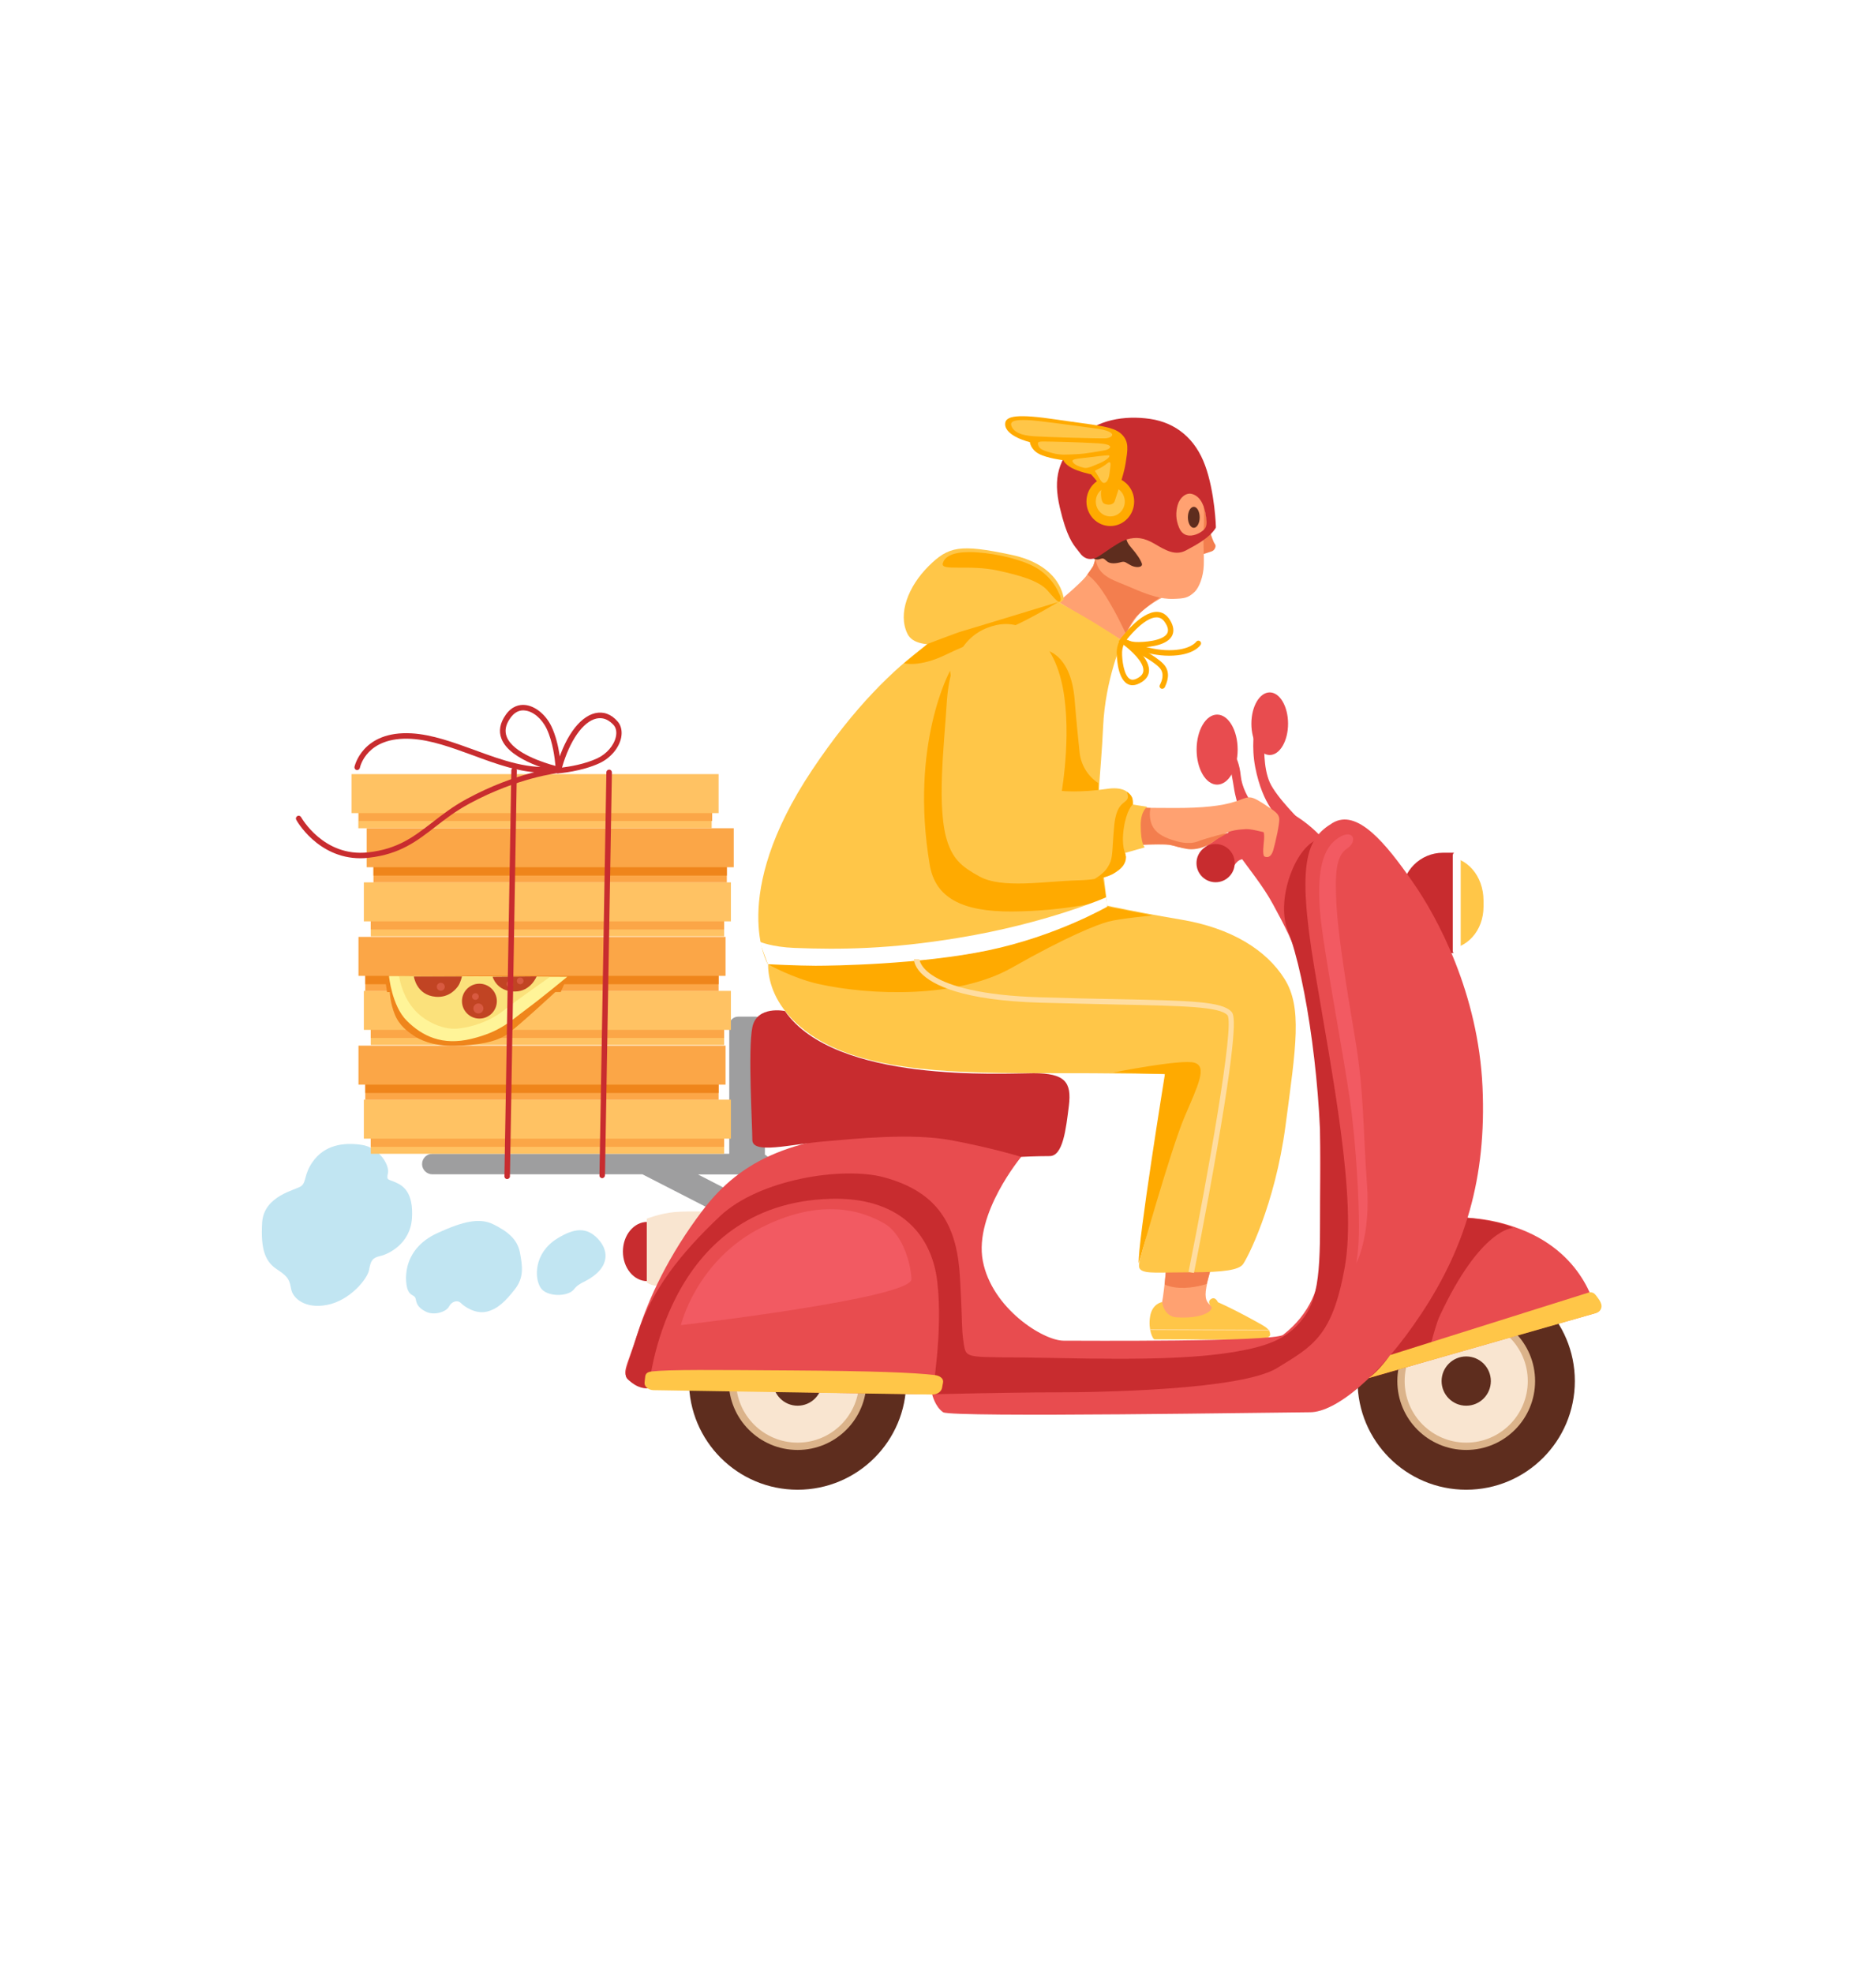 <svg width="348" height="366" viewBox="0 0 348 366" fill="none" xmlns="http://www.w3.org/2000/svg">
<path d="M25.276 321.46C24.796 321.4 24.346 321.37 23.926 321.37C23.536 321.34 23.266 321.325 23.116 321.325C22.996 321.295 22.936 321.235 22.936 321.145C22.726 320.185 22.576 319.345 22.486 318.625C22.396 317.875 22.336 317.185 22.306 316.555C22.276 315.655 22.201 314.77 22.081 313.9C21.991 313 21.781 311.815 21.451 310.345C19.771 310.615 18.646 310.75 18.076 310.75C17.476 310.75 17.026 310.645 16.726 310.435C16.426 310.195 16.276 309.82 16.276 309.31C16.276 309.01 16.441 308.86 16.771 308.86L18.121 308.725C18.331 308.695 19.291 308.575 21.001 308.365C20.941 307.495 20.821 305.71 20.641 303.01C20.551 300.85 20.416 299.125 20.236 297.835L14.611 298.33C14.191 298.6 13.861 298.735 13.621 298.735C13.261 298.465 13.036 298.12 12.946 297.7C13.666 296.92 15.391 296.275 18.121 295.765C20.881 295.255 23.866 295 27.076 295C31.096 295 34.546 295.435 37.426 296.305C40.306 297.145 41.866 298.45 42.106 300.22C41.176 300.22 40.276 300.115 39.406 299.905C38.536 299.695 37.441 299.38 36.121 298.96C34.441 298.39 32.896 297.955 31.486 297.655C30.106 297.355 28.546 297.205 26.806 297.205C25.696 297.205 24.481 297.295 23.161 297.475C23.161 300.265 23.236 303.79 23.386 308.05L24.961 307.915C29.761 307.525 32.566 307.33 33.376 307.33C33.766 307.33 34.036 307.36 34.186 307.42C34.336 307.45 34.456 307.51 34.546 307.6C34.576 308.5 33.721 309.145 31.981 309.535C30.241 309.895 27.481 310.15 23.701 310.3C23.851 311.77 24.136 313.69 24.556 316.06C24.946 318.28 25.186 320.08 25.276 321.46ZM57.74 322C54.62 322 51.905 321.46 49.595 320.38C47.315 319.27 46.175 317.335 46.175 314.575C46.175 313.585 46.475 312.625 47.075 311.695C47.675 310.765 48.56 310.015 49.73 309.445C50.9 308.845 52.325 308.545 54.005 308.545C55.295 308.545 56.39 308.605 57.29 308.725C58.19 308.845 59.225 309.175 60.395 309.715C61.565 310.255 62.78 311.11 64.04 312.28C63.56 310.21 62.84 308.395 61.88 306.835C60.92 305.275 59.84 304.075 58.64 303.235C57.47 302.365 56.315 301.93 55.175 301.93C54.635 301.93 54.125 302.035 53.645 302.245C53.195 302.425 52.64 302.695 51.98 303.055C51.23 303.535 50.675 303.775 50.315 303.775C50.165 303.775 50.03 303.73 49.91 303.64C49.82 303.52 49.775 303.385 49.775 303.235C49.775 302.035 50.3 301.105 51.35 300.445C52.43 299.785 53.735 299.485 55.265 299.545C57.365 299.665 59.285 300.565 61.025 302.245C62.765 303.895 64.13 305.95 65.12 308.41C66.14 310.87 66.65 313.285 66.65 315.655C66.65 316.045 66.62 316.6 66.56 317.32L65.12 317.23C63.98 314.92 62.51 313.285 60.71 312.325C58.94 311.335 57.155 310.84 55.355 310.84C53.045 310.84 51.395 311.185 50.405 311.875C49.415 312.565 48.92 313.57 48.92 314.89C48.92 316.27 49.61 317.38 50.99 318.22C52.37 319.06 54.14 319.48 56.3 319.48C57.5 319.48 58.46 319.42 59.18 319.3C59.9 319.15 60.65 318.955 61.43 318.715C62.06 318.505 62.615 318.355 63.095 318.265C63.575 318.175 64.19 318.13 64.94 318.13C65.78 318.13 66.305 318.19 66.515 318.31C66.755 318.43 66.875 318.7 66.875 319.12C66.875 319.42 66.26 319.795 65.03 320.245C63.8 320.695 62.42 321.1 60.89 321.46C59.36 321.82 58.31 322 57.74 322ZM74.302 321.685C73.642 318.415 73.132 314.545 72.772 310.075C72.442 305.575 72.277 301.225 72.277 297.025C72.277 294.925 72.322 293.065 72.412 291.445C72.412 291.055 72.712 290.86 73.312 290.86C73.792 290.86 74.092 290.98 74.212 291.22C74.362 291.46 74.437 291.835 74.437 292.345C74.437 297.205 74.527 301.36 74.707 304.81C74.887 308.23 75.127 311.92 75.427 315.88C75.607 318.43 75.727 320.155 75.787 321.055C75.817 321.535 75.562 321.775 75.022 321.775C74.842 321.775 74.602 321.745 74.302 321.685ZM87.981 322C87.681 322.06 87.486 322.09 87.396 322.09C86.466 322.09 85.821 321.4 85.461 320.02C85.131 318.64 84.966 316.705 84.966 314.215C84.966 313.195 84.996 311.605 85.056 309.445C85.116 308.125 85.146 307.135 85.146 306.475C81.456 306.475 79.611 306.055 79.611 305.215C79.611 304.945 79.641 304.735 79.701 304.585C79.791 304.435 79.971 304.36 80.241 304.36L85.146 304.045C85.116 302.575 85.041 300.97 84.921 299.23C84.801 297.67 84.726 296.23 84.696 294.91C84.696 294.58 84.831 294.355 85.101 294.235C85.371 294.085 85.656 294.01 85.956 294.01C86.316 294.01 86.616 294.205 86.856 294.595C87.096 294.955 87.216 295.33 87.216 295.72L87.531 303.955L91.266 304.135C91.836 304.075 92.316 304.18 92.706 304.45C93.126 304.72 93.351 305.17 93.381 305.8C92.751 306.07 92.061 306.235 91.311 306.295C90.561 306.355 89.301 306.385 87.531 306.385C87.531 309.175 87.666 313.765 87.936 320.155C87.936 320.815 87.936 321.28 87.936 321.55C87.966 321.79 87.981 321.94 87.981 322ZM108.768 322C105.648 322 102.933 321.46 100.623 320.38C98.343 319.27 97.203 317.335 97.203 314.575C97.203 313.585 97.503 312.625 98.103 311.695C98.703 310.765 99.588 310.015 100.758 309.445C101.928 308.845 103.353 308.545 105.033 308.545C106.323 308.545 107.418 308.605 108.318 308.725C109.218 308.845 110.253 309.175 111.423 309.715C112.593 310.255 113.808 311.11 115.068 312.28C114.588 310.21 113.868 308.395 112.908 306.835C111.948 305.275 110.868 304.075 109.668 303.235C108.498 302.365 107.343 301.93 106.203 301.93C105.663 301.93 105.153 302.035 104.673 302.245C104.223 302.425 103.668 302.695 103.008 303.055C102.258 303.535 101.703 303.775 101.343 303.775C101.193 303.775 101.058 303.73 100.938 303.64C100.848 303.52 100.803 303.385 100.803 303.235C100.803 302.035 101.328 301.105 102.378 300.445C103.458 299.785 104.763 299.485 106.293 299.545C108.393 299.665 110.313 300.565 112.053 302.245C113.793 303.895 115.158 305.95 116.148 308.41C117.168 310.87 117.678 313.285 117.678 315.655C117.678 316.045 117.648 316.6 117.588 317.32L116.148 317.23C115.008 314.92 113.538 313.285 111.738 312.325C109.968 311.335 108.183 310.84 106.383 310.84C104.073 310.84 102.423 311.185 101.433 311.875C100.443 312.565 99.948 313.57 99.948 314.89C99.948 316.27 100.638 317.38 102.018 318.22C103.398 319.06 105.168 319.48 107.328 319.48C108.528 319.48 109.488 319.42 110.208 319.3C110.928 319.15 111.678 318.955 112.458 318.715C113.088 318.505 113.643 318.355 114.123 318.265C114.603 318.175 115.218 318.13 115.968 318.13C116.808 318.13 117.333 318.19 117.543 318.31C117.783 318.43 117.903 318.7 117.903 319.12C117.903 319.42 117.288 319.795 116.058 320.245C114.828 320.695 113.448 321.1 111.918 321.46C110.388 321.82 109.338 322 108.768 322ZM141.845 320.2C141.275 317.92 140.84 315.625 140.54 313.315C140.24 310.975 139.97 307.135 139.73 301.795C139.73 301.435 139.85 301.12 140.09 300.85C140.36 300.58 140.66 300.445 140.99 300.445H141.395C141.545 301.435 141.65 303.025 141.71 305.215C141.71 305.455 141.74 306.265 141.8 307.645C141.86 308.995 142.01 310.27 142.25 311.47C145.73 311.14 148.505 310.465 150.575 309.445C152.675 308.425 153.725 306.97 153.725 305.08C153.725 302.71 152.675 300.775 150.575 299.275C148.475 297.775 145.31 297.025 141.08 297.025C139.31 297.025 137.81 297.355 136.58 298.015C136.37 298.105 136.22 298.3 136.13 298.6C136.04 298.87 135.965 299.26 135.905 299.77C135.845 300.31 135.77 300.715 135.68 300.985C135.59 301.255 135.425 301.39 135.185 301.39C134.915 301.39 134.735 301.195 134.645 300.805C134.585 300.385 134.555 299.44 134.555 297.97C134.555 297.13 135.125 296.47 136.265 295.99C137.405 295.51 138.875 295.27 140.675 295.27C145.925 295.27 149.825 296.095 152.375 297.745C154.925 299.395 156.2 301.93 156.2 305.35C156.2 307.18 155.465 308.71 153.995 309.94C152.525 311.17 150.74 312.085 148.64 312.685C146.54 313.255 144.53 313.54 142.61 313.54C142.67 313.9 142.73 314.23 142.79 314.53C142.85 314.83 142.895 315.085 142.925 315.295C143.345 317.335 143.555 318.91 143.555 320.02C143.555 320.68 143.465 321.205 143.285 321.595C143.135 321.985 142.79 322.12 142.25 322L141.845 320.2ZM169.455 322.045C167.685 322.045 166.08 321.655 164.64 320.875C163.23 320.065 162.12 318.955 161.31 317.545C160.53 316.105 160.14 314.47 160.14 312.64C160.14 309.64 161.235 307.405 163.425 305.935C165.645 304.465 168.36 303.73 171.57 303.73C173.04 303.73 174.405 304.09 175.665 304.81C176.955 305.53 177.99 306.565 178.77 307.915C179.55 309.265 179.94 310.825 179.94 312.595C179.94 314.515 179.445 316.195 178.455 317.635C177.465 319.045 176.16 320.14 174.54 320.92C172.95 321.67 171.255 322.045 169.455 322.045ZM168.96 319.48C171.75 319.48 173.865 318.85 175.305 317.59C176.745 316.33 177.465 314.485 177.465 312.055C177.465 310.405 176.895 308.98 175.755 307.78C174.645 306.58 173.085 305.98 171.075 305.98C169.725 305.98 168.36 306.235 166.98 306.745C165.6 307.255 164.46 308.02 163.56 309.04C162.66 310.06 162.21 311.29 162.21 312.73C162.21 313.93 162.51 315.055 163.11 316.105C163.71 317.125 164.52 317.95 165.54 318.58C166.59 319.18 167.73 319.48 168.96 319.48ZM195.939 322.045C192.429 322.045 189.699 321.25 187.749 319.66C185.829 318.04 184.869 315.55 184.869 312.19C184.869 310.48 185.289 308.86 186.129 307.33C186.999 305.77 188.154 304.525 189.594 303.595C191.064 302.635 192.639 302.155 194.319 302.155C196.029 302.155 197.484 302.53 198.684 303.28C199.884 304 200.484 305.05 200.484 306.43C200.484 307.39 200.304 308.08 199.944 308.5C199.614 308.89 199.239 309.085 198.819 309.085C198.819 307.645 198.429 306.475 197.649 305.575C196.869 304.675 195.759 304.225 194.319 304.225C192.879 304.225 191.634 304.615 190.584 305.395C189.534 306.145 188.724 307.15 188.154 308.41C187.614 309.64 187.344 310.93 187.344 312.28C187.344 315.13 188.304 317.065 190.224 318.085C192.174 319.105 194.739 319.615 197.919 319.615C198.999 319.615 200.409 319.555 202.149 319.435C202.209 319.435 202.344 319.495 202.554 319.615C202.764 319.735 202.929 319.81 203.049 319.84V320.11C203.049 320.98 202.284 321.52 200.754 321.73C199.224 321.94 197.619 322.045 195.939 322.045ZM215.529 322.045C213.759 322.045 212.154 321.655 210.714 320.875C209.304 320.065 208.194 318.955 207.384 317.545C206.604 316.105 206.214 314.47 206.214 312.64C206.214 309.64 207.309 307.405 209.499 305.935C211.719 304.465 214.434 303.73 217.644 303.73C219.114 303.73 220.479 304.09 221.739 304.81C223.029 305.53 224.064 306.565 224.844 307.915C225.624 309.265 226.014 310.825 226.014 312.595C226.014 314.515 225.519 316.195 224.529 317.635C223.539 319.045 222.234 320.14 220.614 320.92C219.024 321.67 217.329 322.045 215.529 322.045ZM215.034 319.48C217.824 319.48 219.939 318.85 221.379 317.59C222.819 316.33 223.539 314.485 223.539 312.055C223.539 310.405 222.969 308.98 221.829 307.78C220.719 306.58 219.159 305.98 217.149 305.98C215.799 305.98 214.434 306.235 213.054 306.745C211.674 307.255 210.534 308.02 209.634 309.04C208.734 310.06 208.284 311.29 208.284 312.73C208.284 313.93 208.584 315.055 209.184 316.105C209.784 317.125 210.594 317.95 211.614 318.58C212.664 319.18 213.804 319.48 215.034 319.48ZM248.853 338.02C248.253 338.02 247.533 336.415 246.693 333.205C245.883 329.995 245.148 326.425 244.488 322.495C243.858 318.595 243.543 316.135 243.543 315.115C243.543 312.085 244.563 309.88 246.603 308.5C248.643 307.09 251.268 306.385 254.478 306.385C256.188 306.385 257.808 306.745 259.338 307.465C260.868 308.155 262.098 309.16 263.028 310.48C263.958 311.77 264.423 313.27 264.423 314.98C264.423 317.11 263.673 318.61 262.173 319.48C260.703 320.35 258.843 320.785 256.593 320.785C254.253 320.785 252.258 320.395 250.608 319.615C248.988 318.805 248.178 317.71 248.178 316.33L248.223 315.88C248.433 315.64 248.658 315.52 248.898 315.52C249.108 315.52 249.333 315.61 249.573 315.79C249.843 315.94 250.128 316.12 250.428 316.33C251.358 317.02 252.273 317.575 253.173 317.995C254.103 318.415 255.258 318.625 256.638 318.625C258.528 318.625 259.863 318.295 260.643 317.635C261.453 316.945 261.858 315.865 261.858 314.395C261.858 313.315 261.498 312.355 260.778 311.515C260.058 310.675 259.128 310.03 257.988 309.58C256.848 309.13 255.678 308.905 254.478 308.905C251.688 308.905 249.588 309.505 248.178 310.705C246.768 311.875 246.138 313.84 246.288 316.6C246.558 321.28 246.978 325.21 247.548 328.39C248.148 331.57 249.183 334.27 250.653 336.49L250.698 336.58C250.698 336.64 250.623 336.7 250.473 336.76C250.353 336.85 250.263 336.925 250.203 336.985C249.843 337.555 249.393 337.9 248.853 338.02ZM280.935 322C277.815 322 275.1 321.46 272.79 320.38C270.51 319.27 269.37 317.335 269.37 314.575C269.37 313.585 269.67 312.625 270.27 311.695C270.87 310.765 271.755 310.015 272.925 309.445C274.095 308.845 275.52 308.545 277.2 308.545C278.49 308.545 279.585 308.605 280.485 308.725C281.385 308.845 282.42 309.175 283.59 309.715C284.76 310.255 285.975 311.11 287.235 312.28C286.755 310.21 286.035 308.395 285.075 306.835C284.115 305.275 283.035 304.075 281.835 303.235C280.665 302.365 279.51 301.93 278.37 301.93C277.83 301.93 277.32 302.035 276.84 302.245C276.39 302.425 275.835 302.695 275.175 303.055C274.425 303.535 273.87 303.775 273.51 303.775C273.36 303.775 273.225 303.73 273.105 303.64C273.015 303.52 272.97 303.385 272.97 303.235C272.97 302.035 273.495 301.105 274.545 300.445C275.625 299.785 276.93 299.485 278.46 299.545C280.56 299.665 282.48 300.565 284.22 302.245C285.96 303.895 287.325 305.95 288.315 308.41C289.335 310.87 289.845 313.285 289.845 315.655C289.845 316.045 289.815 316.6 289.755 317.32L288.315 317.23C287.175 314.92 285.705 313.285 283.905 312.325C282.135 311.335 280.35 310.84 278.55 310.84C276.24 310.84 274.59 311.185 273.6 311.875C272.61 312.565 272.115 313.57 272.115 314.89C272.115 316.27 272.805 317.38 274.185 318.22C275.565 319.06 277.335 319.48 279.495 319.48C280.695 319.48 281.655 319.42 282.375 319.3C283.095 319.15 283.845 318.955 284.625 318.715C285.255 318.505 285.81 318.355 286.29 318.265C286.77 318.175 287.385 318.13 288.135 318.13C288.975 318.13 289.5 318.19 289.71 318.31C289.95 318.43 290.07 318.7 290.07 319.12C290.07 319.42 289.455 319.795 288.225 320.245C286.995 320.695 285.615 321.1 284.085 321.46C282.555 321.82 281.505 322 280.935 322ZM298.982 322C297.752 319.6 296.777 316.78 296.057 313.54C295.367 310.3 295.022 307.495 295.022 305.125C295.022 304.195 295.232 303.595 295.652 303.325C295.892 303.175 296.072 303.1 296.192 303.1C296.402 303.1 296.552 303.265 296.642 303.595C296.762 303.925 296.882 304.525 297.002 305.395L297.227 307.015C297.557 305.395 298.187 304.12 299.117 303.19C300.077 302.23 301.247 301.75 302.627 301.75C304.157 301.75 305.297 302.05 306.047 302.65C306.797 303.22 307.172 304.18 307.172 305.53C305.672 304.81 304.307 304.45 303.077 304.45C301.907 304.45 300.902 304.765 300.062 305.395C299.222 306.025 298.637 306.955 298.307 308.185C298.037 309.025 297.902 309.82 297.902 310.57C297.902 311.38 298.007 312.145 298.217 312.865C298.457 313.555 298.817 314.41 299.297 315.43C299.747 316.48 300.092 317.38 300.332 318.13C300.602 318.88 300.752 319.69 300.782 320.56C300.782 321.07 300.602 321.445 300.242 321.685C299.882 321.895 299.462 322 298.982 322ZM321.868 322C318.748 322 316.033 321.46 313.723 320.38C311.443 319.27 310.303 317.335 310.303 314.575C310.303 313.585 310.603 312.625 311.203 311.695C311.803 310.765 312.688 310.015 313.858 309.445C315.028 308.845 316.453 308.545 318.133 308.545C319.423 308.545 320.518 308.605 321.418 308.725C322.318 308.845 323.353 309.175 324.523 309.715C325.693 310.255 326.908 311.11 328.168 312.28C327.688 310.21 326.968 308.395 326.008 306.835C325.048 305.275 323.968 304.075 322.768 303.235C321.598 302.365 320.443 301.93 319.303 301.93C318.763 301.93 318.253 302.035 317.773 302.245C317.323 302.425 316.768 302.695 316.108 303.055C315.358 303.535 314.803 303.775 314.443 303.775C314.293 303.775 314.158 303.73 314.038 303.64C313.948 303.52 313.903 303.385 313.903 303.235C313.903 302.035 314.428 301.105 315.478 300.445C316.558 299.785 317.863 299.485 319.393 299.545C321.493 299.665 323.413 300.565 325.153 302.245C326.893 303.895 328.258 305.95 329.248 308.41C330.268 310.87 330.778 313.285 330.778 315.655C330.778 316.045 330.748 316.6 330.688 317.32L329.248 317.23C328.108 314.92 326.638 313.285 324.838 312.325C323.068 311.335 321.283 310.84 319.483 310.84C317.173 310.84 315.523 311.185 314.533 311.875C313.543 312.565 313.048 313.57 313.048 314.89C313.048 316.27 313.738 317.38 315.118 318.22C316.498 319.06 318.268 319.48 320.428 319.48C321.628 319.48 322.588 319.42 323.308 319.3C324.028 319.15 324.778 318.955 325.558 318.715C326.188 318.505 326.743 318.355 327.223 318.265C327.703 318.175 328.318 318.13 329.068 318.13C329.908 318.13 330.433 318.19 330.643 318.31C330.883 318.43 331.003 318.7 331.003 319.12C331.003 319.42 330.388 319.795 329.158 320.245C327.928 320.695 326.548 321.1 325.018 321.46C323.488 321.82 322.438 322 321.868 322ZM24.402 339.46C24.402 340.75 24.462 342.01 24.582 343.24C24.732 344.44 24.957 346.135 25.257 348.325C25.827 352.015 26.112 354.955 26.112 357.145C26.112 357.595 26.022 357.865 25.842 357.955C25.662 358.045 25.452 358.09 25.212 358.09C24.972 358.09 24.807 358.09 24.717 358.09C24.297 358.09 23.967 358.045 23.727 357.955C23.487 357.835 23.292 357.565 23.142 357.145L22.197 344.905C22.107 343.675 21.987 341.2 21.837 337.48C20.547 338.98 19.272 340.12 18.012 340.9C16.752 341.65 15.462 342.025 14.142 342.025C12.252 342.025 10.362 340.69 8.472 338.02C8.562 338.47 8.607 339.07 8.607 339.82C8.607 340.57 8.607 341.005 8.607 341.125L8.562 355.84C8.562 356.14 8.397 356.38 8.067 356.56C7.767 356.71 7.452 356.785 7.122 356.785C6.702 356.785 6.402 356.635 6.222 356.335C6.072 356.005 5.952 355.57 5.862 355.03V348.73C5.862 347.77 5.892 346.69 5.952 345.49C6.012 344.29 6.057 343.45 6.087 342.97C6.237 340.87 6.312 338.965 6.312 337.255C6.312 336.745 6.222 336.265 6.042 335.815C5.862 335.335 5.592 334.81 5.232 334.24C4.872 333.67 4.602 333.175 4.422 332.755C4.272 332.335 4.197 331.885 4.197 331.405C4.197 330.835 4.482 330.55 5.052 330.55C5.952 330.55 6.687 330.88 7.257 331.54C7.827 332.17 8.442 333.13 9.102 334.42C9.672 335.47 10.167 336.295 10.587 336.895C11.007 337.495 11.547 338.02 12.207 338.47C12.867 338.89 13.662 339.1 14.592 339.1C15.942 339.16 17.052 338.905 17.922 338.335C18.792 337.735 19.452 337.015 19.902 336.175C20.352 335.335 20.787 334.315 21.207 333.115C21.567 332.125 21.882 331.435 22.152 331.045C22.422 330.625 22.752 330.46 23.142 330.55C24.042 330.49 24.492 331.315 24.492 333.025C24.492 334.465 24.477 335.53 24.447 336.22L24.402 339.46ZM43.546 358C40.426 358 37.711 357.46 35.401 356.38C33.121 355.27 31.981 353.335 31.981 350.575C31.981 349.585 32.281 348.625 32.881 347.695C33.481 346.765 34.366 346.015 35.536 345.445C36.706 344.845 38.131 344.545 39.811 344.545C41.101 344.545 42.196 344.605 43.096 344.725C43.996 344.845 45.031 345.175 46.201 345.715C47.371 346.255 48.586 347.11 49.846 348.28C49.366 346.21 48.646 344.395 47.686 342.835C46.726 341.275 45.646 340.075 44.446 339.235C43.276 338.365 42.121 337.93 40.981 337.93C40.441 337.93 39.931 338.035 39.451 338.245C39.001 338.425 38.446 338.695 37.786 339.055C37.036 339.535 36.481 339.775 36.121 339.775C35.971 339.775 35.836 339.73 35.716 339.64C35.626 339.52 35.581 339.385 35.581 339.235C35.581 338.035 36.106 337.105 37.156 336.445C38.236 335.785 39.541 335.485 41.071 335.545C43.171 335.665 45.091 336.565 46.831 338.245C48.571 339.895 49.936 341.95 50.926 344.41C51.946 346.87 52.456 349.285 52.456 351.655C52.456 352.045 52.426 352.6 52.366 353.32L50.926 353.23C49.786 350.92 48.316 349.285 46.516 348.325C44.746 347.335 42.961 346.84 41.161 346.84C38.851 346.84 37.201 347.185 36.211 347.875C35.221 348.565 34.726 349.57 34.726 350.89C34.726 352.27 35.416 353.38 36.796 354.22C38.176 355.06 39.946 355.48 42.106 355.48C43.306 355.48 44.266 355.42 44.986 355.3C45.706 355.15 46.456 354.955 47.236 354.715C47.866 354.505 48.421 354.355 48.901 354.265C49.381 354.175 49.996 354.13 50.746 354.13C51.586 354.13 52.111 354.19 52.321 354.31C52.561 354.43 52.681 354.7 52.681 355.12C52.681 355.42 52.066 355.795 50.836 356.245C49.606 356.695 48.226 357.1 46.696 357.46C45.166 357.82 44.116 358 43.546 358ZM64.878 358C64.578 358.06 64.383 358.09 64.293 358.09C63.363 358.09 62.718 357.4 62.358 356.02C62.028 354.64 61.863 352.705 61.863 350.215C61.863 349.195 61.893 347.605 61.953 345.445C62.013 344.125 62.043 343.135 62.043 342.475C58.353 342.475 56.508 342.055 56.508 341.215C56.508 340.945 56.538 340.735 56.598 340.585C56.688 340.435 56.868 340.36 57.138 340.36L62.043 340.045C62.013 338.575 61.938 336.97 61.818 335.23C61.698 333.67 61.623 332.23 61.593 330.91C61.593 330.58 61.728 330.355 61.998 330.235C62.268 330.085 62.553 330.01 62.853 330.01C63.213 330.01 63.513 330.205 63.753 330.595C63.993 330.955 64.113 331.33 64.113 331.72L64.428 339.955L68.163 340.135C68.733 340.075 69.213 340.18 69.603 340.45C70.023 340.72 70.248 341.17 70.278 341.8C69.648 342.07 68.958 342.235 68.208 342.295C67.458 342.355 66.198 342.385 64.428 342.385C64.428 345.175 64.563 349.765 64.833 356.155C64.833 356.815 64.833 357.28 64.833 357.55C64.863 357.79 64.878 357.94 64.878 358ZM85.665 358C82.545 358 79.83 357.46 77.52 356.38C75.24 355.27 74.1 353.335 74.1 350.575C74.1 349.585 74.4 348.625 75 347.695C75.6 346.765 76.485 346.015 77.655 345.445C78.825 344.845 80.25 344.545 81.93 344.545C83.22 344.545 84.315 344.605 85.215 344.725C86.115 344.845 87.15 345.175 88.32 345.715C89.49 346.255 90.705 347.11 91.965 348.28C91.485 346.21 90.765 344.395 89.805 342.835C88.845 341.275 87.765 340.075 86.565 339.235C85.395 338.365 84.24 337.93 83.1 337.93C82.56 337.93 82.05 338.035 81.57 338.245C81.12 338.425 80.565 338.695 79.905 339.055C79.155 339.535 78.6 339.775 78.24 339.775C78.09 339.775 77.955 339.73 77.835 339.64C77.745 339.52 77.7 339.385 77.7 339.235C77.7 338.035 78.225 337.105 79.275 336.445C80.355 335.785 81.66 335.485 83.19 335.545C85.29 335.665 87.21 336.565 88.95 338.245C90.69 339.895 92.055 341.95 93.045 344.41C94.065 346.87 94.575 349.285 94.575 351.655C94.575 352.045 94.545 352.6 94.485 353.32L93.045 353.23C91.905 350.92 90.435 349.285 88.635 348.325C86.865 347.335 85.08 346.84 83.28 346.84C80.97 346.84 79.32 347.185 78.33 347.875C77.34 348.565 76.845 349.57 76.845 350.89C76.845 352.27 77.535 353.38 78.915 354.22C80.295 355.06 82.065 355.48 84.225 355.48C85.425 355.48 86.385 355.42 87.105 355.3C87.825 355.15 88.575 354.955 89.355 354.715C89.985 354.505 90.54 354.355 91.02 354.265C91.5 354.175 92.115 354.13 92.865 354.13C93.705 354.13 94.23 354.19 94.44 354.31C94.68 354.43 94.8 354.7 94.8 355.12C94.8 355.42 94.185 355.795 92.955 356.245C91.725 356.695 90.345 357.1 88.815 357.46C87.285 357.82 86.235 358 85.665 358ZM103.712 358C102.482 355.6 101.507 352.78 100.787 349.54C100.097 346.3 99.752 343.495 99.752 341.125C99.752 340.195 99.962 339.595 100.382 339.325C100.622 339.175 100.802 339.1 100.922 339.1C101.132 339.1 101.282 339.265 101.372 339.595C101.492 339.925 101.612 340.525 101.732 341.395L101.957 343.015C102.287 341.395 102.917 340.12 103.847 339.19C104.807 338.23 105.977 337.75 107.357 337.75C108.887 337.75 110.027 338.05 110.777 338.65C111.527 339.22 111.902 340.18 111.902 341.53C110.402 340.81 109.037 340.45 107.807 340.45C106.637 340.45 105.632 340.765 104.792 341.395C103.952 342.025 103.367 342.955 103.037 344.185C102.767 345.025 102.632 345.82 102.632 346.57C102.632 347.38 102.737 348.145 102.947 348.865C103.187 349.555 103.547 350.41 104.027 351.43C104.477 352.48 104.822 353.38 105.062 354.13C105.332 354.88 105.482 355.69 105.512 356.56C105.512 357.07 105.332 357.445 104.972 357.685C104.612 357.895 104.192 358 103.712 358ZM139.197 358C136.077 358 133.362 357.46 131.052 356.38C128.772 355.27 127.632 353.335 127.632 350.575C127.632 349.585 127.932 348.625 128.532 347.695C129.132 346.765 130.017 346.015 131.187 345.445C132.357 344.845 133.782 344.545 135.462 344.545C136.752 344.545 137.847 344.605 138.747 344.725C139.647 344.845 140.682 345.175 141.852 345.715C143.022 346.255 144.237 347.11 145.497 348.28C145.017 346.21 144.297 344.395 143.337 342.835C142.377 341.275 141.297 340.075 140.097 339.235C138.927 338.365 137.772 337.93 136.632 337.93C136.092 337.93 135.582 338.035 135.102 338.245C134.652 338.425 134.097 338.695 133.437 339.055C132.687 339.535 132.132 339.775 131.772 339.775C131.622 339.775 131.487 339.73 131.367 339.64C131.277 339.52 131.232 339.385 131.232 339.235C131.232 338.035 131.757 337.105 132.807 336.445C133.887 335.785 135.192 335.485 136.722 335.545C138.822 335.665 140.742 336.565 142.482 338.245C144.222 339.895 145.587 341.95 146.577 344.41C147.597 346.87 148.107 349.285 148.107 351.655C148.107 352.045 148.077 352.6 148.017 353.32L146.577 353.23C145.437 350.92 143.967 349.285 142.167 348.325C140.397 347.335 138.612 346.84 136.812 346.84C134.502 346.84 132.852 347.185 131.862 347.875C130.872 348.565 130.377 349.57 130.377 350.89C130.377 352.27 131.067 353.38 132.447 354.22C133.827 355.06 135.597 355.48 137.757 355.48C138.957 355.48 139.917 355.42 140.637 355.3C141.357 355.15 142.107 354.955 142.887 354.715C143.517 354.505 144.072 354.355 144.552 354.265C145.032 354.175 145.647 354.13 146.397 354.13C147.237 354.13 147.762 354.19 147.972 354.31C148.212 354.43 148.332 354.7 148.332 355.12C148.332 355.42 147.717 355.795 146.487 356.245C145.257 356.695 143.877 357.1 142.347 357.46C140.817 357.82 139.767 358 139.197 358ZM173.129 358C172.829 358.06 172.634 358.09 172.544 358.09C171.614 358.09 170.969 357.4 170.609 356.02C170.279 354.64 170.114 352.705 170.114 350.215C170.114 349.195 170.144 347.605 170.204 345.445C170.264 344.125 170.294 343.135 170.294 342.475C166.604 342.475 164.759 342.055 164.759 341.215C164.759 340.945 164.789 340.735 164.849 340.585C164.939 340.435 165.119 340.36 165.389 340.36L170.294 340.045C170.264 338.575 170.189 336.97 170.069 335.23C169.949 333.67 169.874 332.23 169.844 330.91C169.844 330.58 169.979 330.355 170.249 330.235C170.519 330.085 170.804 330.01 171.104 330.01C171.464 330.01 171.764 330.205 172.004 330.595C172.244 330.955 172.364 331.33 172.364 331.72L172.679 339.955L176.414 340.135C176.984 340.075 177.464 340.18 177.854 340.45C178.274 340.72 178.499 341.17 178.529 341.8C177.899 342.07 177.209 342.235 176.459 342.295C175.709 342.355 174.449 342.385 172.679 342.385C172.679 345.175 172.814 349.765 173.084 356.155C173.084 356.815 173.084 357.28 173.084 357.55C173.114 357.79 173.129 357.94 173.129 358ZM203.051 357.775C202.511 357.775 202.076 357.55 201.746 357.1C201.446 356.62 201.176 355.9 200.936 354.94C200.696 353.95 200.321 352.24 199.811 349.81C199.301 351.82 198.341 353.425 196.931 354.625C195.521 355.795 193.796 356.38 191.756 356.38C189.896 356.38 188.321 355.735 187.031 354.445C185.771 353.125 184.826 351.4 184.196 349.27C183.566 347.11 183.251 344.785 183.251 342.295C183.251 341.155 183.356 340.18 183.566 339.37C183.806 338.53 184.091 337.9 184.421 337.48C184.781 337.06 185.126 336.865 185.456 336.895C185.816 336.895 185.996 337.135 185.996 337.615C185.996 338.005 185.891 338.62 185.681 339.46C185.471 340.39 185.366 341.455 185.366 342.655C185.366 344.455 185.621 346.21 186.131 347.92C186.671 349.63 187.451 351.04 188.471 352.15C189.521 353.23 190.751 353.77 192.161 353.77C193.331 353.77 194.396 353.425 195.356 352.735C196.316 352.045 197.066 351.175 197.606 350.125C198.176 349.075 198.461 348.04 198.461 347.02V339.865C198.791 339.235 199.241 338.92 199.811 338.92C200.321 338.92 200.666 339.355 200.846 340.225C201.026 341.095 201.116 342.325 201.116 343.915C201.116 345.265 201.101 346.3 201.071 347.02C201.251 348.01 201.521 349.015 201.881 350.035C202.271 351.055 202.751 352.21 203.321 353.5C204.011 355.09 204.356 356.065 204.356 356.425C204.356 357.325 203.921 357.775 203.051 357.775ZM220.886 358C217.766 358 215.051 357.46 212.741 356.38C210.461 355.27 209.321 353.335 209.321 350.575C209.321 349.585 209.621 348.625 210.221 347.695C210.821 346.765 211.706 346.015 212.876 345.445C214.046 344.845 215.471 344.545 217.151 344.545C218.441 344.545 219.536 344.605 220.436 344.725C221.336 344.845 222.371 345.175 223.541 345.715C224.711 346.255 225.926 347.11 227.186 348.28C226.706 346.21 225.986 344.395 225.026 342.835C224.066 341.275 222.986 340.075 221.786 339.235C220.616 338.365 219.461 337.93 218.321 337.93C217.781 337.93 217.271 338.035 216.791 338.245C216.341 338.425 215.786 338.695 215.126 339.055C214.376 339.535 213.821 339.775 213.461 339.775C213.311 339.775 213.176 339.73 213.056 339.64C212.966 339.52 212.921 339.385 212.921 339.235C212.921 338.035 213.446 337.105 214.496 336.445C215.576 335.785 216.881 335.485 218.411 335.545C220.511 335.665 222.431 336.565 224.171 338.245C225.911 339.895 227.276 341.95 228.266 344.41C229.286 346.87 229.796 349.285 229.796 351.655C229.796 352.045 229.766 352.6 229.706 353.32L228.266 353.23C227.126 350.92 225.656 349.285 223.856 348.325C222.086 347.335 220.301 346.84 218.501 346.84C216.191 346.84 214.541 347.185 213.551 347.875C212.561 348.565 212.066 349.57 212.066 350.89C212.066 352.27 212.756 353.38 214.136 354.22C215.516 355.06 217.286 355.48 219.446 355.48C220.646 355.48 221.606 355.42 222.326 355.3C223.046 355.15 223.796 354.955 224.576 354.715C225.206 354.505 225.761 354.355 226.241 354.265C226.721 354.175 227.336 354.13 228.086 354.13C228.926 354.13 229.451 354.19 229.661 354.31C229.901 354.43 230.021 354.7 230.021 355.12C230.021 355.42 229.406 355.795 228.176 356.245C226.946 356.695 225.566 357.1 224.036 357.46C222.506 357.82 221.456 358 220.886 358ZM258.643 326.32C259.993 326.32 261.283 326.665 262.513 327.355C263.743 328.015 264.733 328.87 265.483 329.92C266.263 330.97 266.653 332.02 266.653 333.07H265.663C265.213 333.07 264.808 332.935 264.448 332.665C264.118 332.395 263.683 331.96 263.143 331.36C262.363 330.52 261.658 329.89 261.028 329.47C260.428 329.05 259.648 328.84 258.688 328.84C257.038 328.84 255.658 329.605 254.548 331.135C253.438 332.635 252.778 334.405 252.568 336.445C252.478 337.375 252.433 338.305 252.433 339.235C252.433 340.765 252.538 342.175 252.748 343.465C253.138 343.525 254.053 343.6 255.493 343.69C256.933 343.78 258.118 343.855 259.048 343.915C259.378 343.915 260.023 343.945 260.983 344.005C261.283 344.005 261.493 344.08 261.613 344.23C261.763 344.35 261.838 344.575 261.838 344.905C261.838 345.715 260.923 346.12 259.093 346.12C257.503 346.12 255.508 345.835 253.108 345.265C253.438 346.615 253.858 347.86 254.368 349C254.878 350.11 255.538 351.445 256.348 353.005C256.918 354.115 257.338 354.985 257.608 355.615C257.878 356.215 258.013 356.725 258.013 357.145C258.013 357.475 257.908 357.715 257.698 357.865C257.488 357.985 257.188 358.045 256.798 358.045C255.988 358.045 255.223 357.19 254.503 355.48C253.813 353.74 253.018 351.34 252.118 348.28L251.308 345.625C250.648 345.685 249.823 345.865 248.833 346.165C248.743 346.195 248.428 346.285 247.888 346.435C247.378 346.555 246.913 346.615 246.493 346.615C246.013 346.615 245.773 346.33 245.773 345.76C245.773 345.01 246.163 344.515 246.943 344.275C247.723 344.005 248.458 343.855 249.148 343.825C249.838 343.765 250.273 343.72 250.453 343.69C250.393 342.55 250.363 341.53 250.363 340.63C250.363 336.76 250.948 333.415 252.118 330.595C253.318 327.745 255.493 326.32 258.643 326.32ZM276.432 358.045C274.662 358.045 273.057 357.655 271.617 356.875C270.207 356.065 269.097 354.955 268.287 353.545C267.507 352.105 267.117 350.47 267.117 348.64C267.117 345.64 268.212 343.405 270.402 341.935C272.622 340.465 275.337 339.73 278.547 339.73C280.017 339.73 281.382 340.09 282.642 340.81C283.932 341.53 284.967 342.565 285.747 343.915C286.527 345.265 286.917 346.825 286.917 348.595C286.917 350.515 286.422 352.195 285.432 353.635C284.442 355.045 283.137 356.14 281.517 356.92C279.927 357.67 278.232 358.045 276.432 358.045ZM275.937 355.48C278.727 355.48 280.842 354.85 282.282 353.59C283.722 352.33 284.442 350.485 284.442 348.055C284.442 346.405 283.872 344.98 282.732 343.78C281.622 342.58 280.062 341.98 278.052 341.98C276.702 341.98 275.337 342.235 273.957 342.745C272.577 343.255 271.437 344.02 270.537 345.04C269.637 346.06 269.187 347.29 269.187 348.73C269.187 349.93 269.487 351.055 270.087 352.105C270.687 353.125 271.497 353.95 272.517 354.58C273.567 355.18 274.707 355.48 275.937 355.48ZM321.051 358.045C320.601 358.045 320.331 357.925 320.241 357.685C320.151 357.415 320.106 357.01 320.106 356.47C320.136 356.26 320.151 356.02 320.151 355.75C320.151 355.45 320.166 355.225 320.196 355.075C320.376 353.635 320.466 352.27 320.466 350.98C320.466 348.13 319.986 345.91 319.026 344.32C318.066 342.7 316.551 341.89 314.481 341.89C313.341 341.89 312.201 342.175 311.061 342.745C309.951 343.315 309.036 344.02 308.316 344.86C307.626 345.7 307.281 346.465 307.281 347.155C307.431 348.025 307.701 349.09 308.091 350.35C308.121 350.5 308.241 350.965 308.451 351.745C308.691 352.525 308.811 353.23 308.811 353.86L308.856 354.715C308.856 355.195 308.616 355.435 308.136 355.435C307.536 355.435 307.041 355.045 306.651 354.265C306.291 353.485 305.886 352.27 305.436 350.62C304.986 349 304.551 347.665 304.131 346.615C303.711 345.565 303.141 344.665 302.421 343.915C301.701 343.165 300.786 342.79 299.676 342.79C298.146 342.79 296.946 343.315 296.076 344.365C295.236 345.415 294.816 346.705 294.816 348.235C294.816 349.255 294.906 350.605 295.086 352.285C295.236 353.545 295.311 354.625 295.311 355.525C295.311 356.065 295.251 356.47 295.131 356.74C295.011 357.01 294.726 357.145 294.276 357.145C293.676 357.145 293.256 356.95 293.016 356.56C292.776 356.14 292.656 355.51 292.656 354.67C292.656 353.02 292.566 351.025 292.386 348.685C292.356 348.385 292.296 347.62 292.206 346.39C292.116 345.13 292.101 343.87 292.161 342.61L292.206 341.125C292.386 340.945 292.596 340.855 292.836 340.855C293.166 340.855 293.436 341.065 293.646 341.485C293.886 341.875 294.006 342.475 294.006 343.285C294.456 342.505 295.116 341.8 295.986 341.17C296.856 340.54 297.771 340.225 298.731 340.225C300.381 340.225 301.746 340.57 302.826 341.26C303.936 341.92 304.941 343 305.841 344.5C306.681 342.97 307.941 341.665 309.621 340.585C311.331 339.505 313.086 338.965 314.886 338.965C316.746 338.965 318.291 339.67 319.521 341.08C320.781 342.49 321.696 344.185 322.266 346.165C322.866 348.145 323.166 349.975 323.166 351.655C323.166 353.155 323.031 354.595 322.761 355.975C322.521 357.355 321.951 358.045 321.051 358.045ZM338.752 358C336.832 358 335.062 357.625 333.442 356.875C331.822 356.125 330.532 355.06 329.572 353.68C328.612 352.3 328.132 350.71 328.132 348.91C328.132 346.9 328.507 345.025 329.257 343.285C330.007 341.515 331.102 340.105 332.542 339.055C334.012 337.975 335.722 337.435 337.672 337.435C339.712 337.435 341.257 338.095 342.307 339.415C343.357 340.705 343.852 342.34 343.792 344.32C343.792 346.09 343.087 347.44 341.677 348.37C340.297 349.3 338.527 349.765 336.367 349.765C336.037 349.765 335.542 349.735 334.882 349.675C333.802 349.555 333.037 349.39 332.587 349.18C332.137 348.97 331.912 348.55 331.912 347.92C331.912 347.71 331.972 347.56 332.092 347.47C332.212 347.35 332.452 347.29 332.812 347.29C333.202 347.29 333.892 347.38 334.882 347.56C335.842 347.74 336.697 347.83 337.447 347.83C340.207 347.83 341.587 346.63 341.587 344.23C341.587 342.79 341.317 341.65 340.777 340.81C340.267 339.97 339.352 339.55 338.032 339.55C336.592 339.55 335.302 339.94 334.162 340.72C333.022 341.47 332.137 342.46 331.507 343.69C330.907 344.92 330.607 346.225 330.607 347.605C330.607 349.975 331.267 351.925 332.587 353.455C333.907 354.955 335.947 355.705 338.707 355.705C339.037 355.705 339.592 355.675 340.372 355.615C340.702 355.585 341.107 355.495 341.587 355.345C342.067 355.195 342.412 355.09 342.622 355.03C343.912 354.58 344.857 354.355 345.457 354.355C345.907 354.355 346.252 354.475 346.492 354.715C345.742 355.855 344.617 356.695 343.117 357.235C341.647 357.745 340.192 358 338.752 358Z" fill="white"/>
<g filter="url(#filter0_d_185_242)">
<rect x="39.238" y="142.893" width="188.629" height="188.629" rx="12.406" transform="rotate(-45 39.238 142.893)" fill="white"/>
</g>
<path d="M224.091 97.405C224.686 99.451 225.09 100.569 225.375 100.926C225.661 101.283 225.375 102.068 224.733 102.282C224.091 102.496 221.902 103.21 221.902 103.21L220.831 95.573L221.474 94.288L223.282 92.694C223.306 92.694 223.71 96.096 224.091 97.405Z" fill="#F37E4E"/>
<path d="M196.326 111.656C196.326 111.656 200.442 108.206 201.394 106.969C202.726 105.209 203.321 104.495 202.988 103.067C202.631 101.64 202.084 100.688 202.869 100.974C203.654 101.259 216.406 110.443 216.406 110.443C216.406 110.443 213.694 111.656 211.767 113.44C209.863 115.201 208.222 118.865 208.222 118.865L196.326 111.656Z" fill="#FFA171"/>
<path d="M204.367 109.443C206.723 112.846 208.84 117.533 208.84 117.533C208.84 117.533 209.958 115.153 210.791 114.321C212.671 112.441 215.597 110.538 215.597 110.538L209.316 100.664L203.582 102.568L202.797 104.994L201.703 106.588C201.703 106.588 202.916 107.326 204.367 109.443Z" fill="#F37E4E"/>
<path d="M222.306 86.722C222.306 86.722 222.996 88.412 223.187 91.719C223.353 94.693 223.401 96.334 223.282 98.19C223.139 100.617 223.377 102.544 223.306 104.804C223.234 107.064 222.378 109.063 221.593 109.8C220.379 110.918 219.761 111.014 217.619 111.085C215.502 111.156 213.075 110.419 209.887 109.015C206.723 107.611 203.939 107.088 203.297 104.043C202.655 100.997 203.011 98.095 203.011 98.095L213.979 87.841L222.306 86.722Z" fill="#FFA171"/>
<path d="M208.983 99.023C208.983 99.023 208.507 100.022 209.745 101.45C210.982 102.877 211.576 103.829 211.814 104.519C212.052 105.232 210.815 105.399 209.792 104.876C208.793 104.352 208.721 104.043 207.889 104.281C207.056 104.519 205.938 104.638 205.343 104.114C204.748 103.591 204.701 103.472 203.987 103.71C203.273 103.948 202.203 103.543 201.679 102.282C201.18 101.045 208.983 99.023 208.983 99.023Z" fill="#5E2D1E"/>
<path fill-rule="evenodd" clip-rule="evenodd" d="M213.385 77.705C218.167 78.419 221.759 81.417 223.544 86.318C225.352 91.219 225.59 97.928 225.542 97.881C224.471 99.665 222.068 100.997 220.046 102.068C218.05 103.148 216.263 102.096 214.273 100.925L214.193 100.878C212.171 99.689 210.72 99.57 209.054 100.046C207.956 100.36 206.277 101.512 204.989 102.397C204.324 102.853 203.763 103.238 203.44 103.4C202.488 103.876 201.275 103.876 200.323 102.568C200.185 102.378 200.039 102.197 199.886 102.007C198.988 100.891 197.852 99.48 196.611 94.193C195.279 88.531 196.35 85.224 200.133 81.25C203.368 77.872 208.602 76.992 213.385 77.705ZM220.998 99.332C222.14 99.213 223.068 98.547 223.424 98.142C223.972 97.548 223.853 96.644 223.662 95.478C223.496 94.312 222.901 92.099 221.117 91.624C219.998 91.314 218.833 92.313 218.452 93.693C218.095 95.002 218.071 96.358 218.737 97.904C219.094 98.737 219.761 99.451 220.998 99.332Z" fill="#C82C2F"/>
<path d="M205.962 97.571C208.406 97.571 210.387 95.537 210.387 93.027C210.387 90.517 208.406 88.483 205.962 88.483C203.518 88.483 201.536 90.517 201.536 93.027C201.536 95.537 203.518 97.571 205.962 97.571Z" fill="#FFAA00"/>
<path d="M205.962 95.787C207.447 95.787 208.65 94.551 208.65 93.027C208.65 91.503 207.447 90.267 205.962 90.267C204.477 90.267 203.273 91.503 203.273 93.027C203.273 94.551 204.477 95.787 205.962 95.787Z" fill="#FFC648"/>
<path d="M186.453 78.657C186.453 77.063 188.856 76.754 196.017 77.824C203.202 78.895 206.414 79.014 207.984 80.465C209.53 81.893 209.174 83.463 208.817 85.842C208.46 88.245 207.032 92.052 206.794 92.908C206.557 93.741 205.367 93.741 204.772 93.384C204.177 93.027 204.177 91.362 204.296 90.743C204.415 90.148 202.393 87.983 202.393 87.983C202.393 87.983 200.109 87.507 198.8 86.794C197.492 86.08 197.254 85.366 197.254 85.366C197.254 85.366 194.256 85.009 192.71 84.177C191.163 83.344 191.044 82.012 191.044 82.012C191.044 82.012 186.453 80.941 186.453 78.657Z" fill="#FFAA00"/>
<path d="M221.45 97.904C222.054 97.904 222.544 97.031 222.544 95.954C222.544 94.876 222.054 94.003 221.45 94.003C220.845 94.003 220.355 94.876 220.355 95.954C220.355 97.031 220.845 97.904 221.45 97.904Z" fill="#5E2D1E"/>
<path d="M187.642 79.062C188.094 80.132 189.331 80.751 191.758 80.917C194.161 81.084 203.606 81.346 205.01 81.298C206.437 81.25 207.698 80.037 203.035 79.442C198.372 78.847 192.519 77.967 190.544 77.92C188.57 77.848 187.19 78.015 187.642 79.062Z" fill="#FFC648"/>
<path d="M192.567 82.511C192.781 83.344 193.614 83.606 195.208 84.034C196.802 84.462 197.777 84.319 199.586 84.248C201.394 84.201 204.082 83.653 204.891 83.534C205.724 83.415 207.246 82.44 203.678 82.226C200.109 82.012 194.851 81.893 193.543 81.893C192.496 81.893 192.472 82.059 192.567 82.511Z" fill="#FFC648"/>
<path d="M198.991 85.676C199.3 86.27 200.371 86.603 201.084 86.77C201.798 86.936 202.845 86.389 204.035 85.89C205.248 85.39 206.223 84.51 205.629 84.462C205.034 84.415 202.94 84.748 201.513 84.89C200.085 85.081 198.658 85.081 198.991 85.676Z" fill="#FFC648"/>
<path d="M203.368 87.745C203.868 88.531 204.248 89.435 204.653 89.554C205.057 89.672 205.652 89.268 205.819 87.793C205.985 86.342 206.294 85.224 205.343 85.985C204.415 86.746 203.582 87.032 203.297 87.222C203.011 87.389 203.059 87.27 203.368 87.745Z" fill="#FFC648"/>
<path d="M216.81 230.543C216.81 230.543 215.93 239.988 215.573 241.487C215.192 242.986 214.336 244.104 214.455 245.722C214.574 247.34 215.835 247.839 219.546 247.839C223.282 247.839 234.226 247.72 234.226 247.72C234.226 247.72 226.018 243.128 224.899 242.367C223.781 241.63 223.401 240.868 223.781 238.751C224.162 236.633 225.28 232.779 225.28 232.779L216.81 230.543Z" fill="#FFA171"/>
<path d="M218.833 238.87C221.426 238.989 223.829 238.156 223.829 238.156L225.709 231.447L216.596 231.708L216.049 238.227C216.049 238.251 216.953 238.775 218.833 238.87Z" fill="#F37E4E"/>
<path d="M225.923 241.534C227.683 242.296 230.657 243.818 232.703 244.96C234.773 246.102 235.606 246.483 235.606 247.554C235.606 248.624 232.109 248.458 227.422 248.458C223.377 248.458 214.455 248.434 214.17 248.434C213.86 248.434 212.956 246.65 213.337 244.223C213.718 241.772 215.573 241.511 215.573 241.511C215.573 241.511 215.859 244.175 218.238 244.342C221.569 244.556 223.258 243.914 224.019 243.462C224.781 243.01 224.781 242.486 224.781 242.486C224.781 242.486 223.781 241.487 224.638 240.963C225.447 240.392 225.923 241.534 225.923 241.534Z" fill="#FFC648"/>
<path d="M142.914 175.679C142.914 175.679 139.964 183.911 149.385 191.191C158.807 198.448 174.7 199.043 191.758 199.043C208.817 199.043 216.097 199.233 216.097 199.233C216.097 199.233 214.931 217.291 213.551 224.928C212.171 232.589 210.601 234.73 211.6 235.515C212.576 236.3 214.931 235.991 220.998 235.991C227.208 235.991 229.753 235.515 230.539 234.54C231.324 233.564 236.51 223.524 238.461 208.821C240.412 194.094 241.602 186.837 238.271 181.556C234.94 176.25 228.469 172.134 219.047 170.564C209.626 168.994 200.989 167.043 200.989 167.043L142.914 175.679Z" fill="#FFC648"/>
<path d="M151.812 182.507C161.4 184.649 177.578 185.243 187.713 179.486C197.849 173.728 203.463 171.516 205.581 170.945C207.698 170.374 213.789 169.803 213.789 169.803L205.414 168.161L167.824 174.323L142.462 178.844C142.462 178.867 147.125 181.461 151.812 182.507Z" fill="#FFAA00"/>
<path d="M197.325 111.18C197.325 111.18 197.063 104.899 187.571 102.901C178.101 100.902 175.96 101.307 172.225 105.042C168.49 108.777 166.491 113.845 168.347 117.58C170.203 121.315 179.434 118.912 184.62 116.914C189.855 114.915 194.779 113.869 197.325 111.18Z" fill="#FFC648"/>
<path d="M196.373 109.919C196.373 109.919 195.112 106.588 191.258 104.804C188.332 103.448 183.431 102.401 179.791 102.401C176.769 102.401 175.246 103.21 174.89 104.495C174.461 106.017 179.719 104.637 185.215 105.851C188.974 106.684 192.638 107.659 194.28 109.491C195.255 110.562 196.207 111.823 196.564 111.585C197.016 111.347 196.659 110.395 196.373 109.919Z" fill="#FFAA00"/>
<path d="M200.442 114.011C204.439 116.295 208.198 118.841 208.198 118.841C208.198 118.841 205.01 126.026 204.629 134.805C204.249 143.584 203.107 150.056 204.058 157.122C205.01 164.188 205.391 168.185 205.391 168.185C205.391 168.185 192.043 175.441 176.769 177.345C161.519 179.248 142.438 178.867 142.438 178.867C142.438 178.867 134.991 166.282 150.646 142.823C166.301 119.364 180.029 114.773 184.406 112.679C188.784 110.585 196.302 111.656 196.302 111.656L200.442 114.011Z" fill="#FFC648"/>
<path d="M147.958 276.318C159.087 276.318 168.109 267.296 168.109 256.166C168.109 245.037 159.087 236.015 147.958 236.015C136.828 236.015 127.806 245.037 127.806 256.166C127.806 267.296 136.828 276.318 147.958 276.318Z" fill="#5E2D1E"/>
<path d="M147.958 268.942C155.014 268.942 160.734 263.222 160.734 256.166C160.734 249.11 155.014 243.39 147.958 243.39C140.902 243.39 135.182 249.11 135.182 256.166C135.182 263.222 140.902 268.942 147.958 268.942Z" fill="#DBB38A"/>
<path d="M147.957 267.586C154.264 267.586 159.377 262.473 159.377 256.166C159.377 249.859 154.264 244.746 147.957 244.746C141.65 244.746 136.537 249.859 136.537 256.166C136.537 262.473 141.65 267.586 147.957 267.586Z" fill="#F9E5D0"/>
<path d="M147.958 260.734C150.48 260.734 152.526 258.689 152.526 256.166C152.526 253.643 150.48 251.598 147.958 251.598C145.435 251.598 143.39 253.643 143.39 256.166C143.39 258.689 145.435 260.734 147.958 260.734Z" fill="#5E2D1E"/>
<path d="M271.983 276.318C283.113 276.318 292.135 267.296 292.135 256.166C292.135 245.037 283.113 236.015 271.983 236.015C260.854 236.015 251.832 245.037 251.832 256.166C251.832 267.296 260.854 276.318 271.983 276.318Z" fill="#5E2D1E"/>
<path d="M271.984 268.942C279.04 268.942 284.76 263.222 284.76 256.166C284.76 249.11 279.04 243.39 271.984 243.39C264.928 243.39 259.208 249.11 259.208 256.166C259.208 263.222 264.928 268.942 271.984 268.942Z" fill="#DBB38A"/>
<path d="M271.984 267.586C278.291 267.586 283.403 262.473 283.403 256.166C283.403 249.859 278.291 244.746 271.984 244.746C265.676 244.746 260.564 249.859 260.564 256.166C260.564 262.473 265.676 267.586 271.984 267.586Z" fill="#F9E5D0"/>
<path d="M271.984 260.734C274.507 260.734 276.552 258.689 276.552 256.166C276.552 253.643 274.507 251.598 271.984 251.598C269.461 251.598 267.416 253.643 267.416 256.166C267.416 258.689 269.461 260.734 271.984 260.734Z" fill="#5E2D1E"/>
<path d="M120.074 237.633C122.57 237.633 124.594 235.172 124.594 232.137C124.594 229.102 122.57 226.641 120.074 226.641C117.577 226.641 115.553 229.102 115.553 232.137C115.553 235.172 117.577 237.633 120.074 237.633Z" fill="#C82C2F"/>
<path d="M133.706 224.809C133.706 224.809 127.972 224.571 125.213 224.809C122.476 225.047 119.978 226.046 119.978 226.046V237.823C119.978 237.823 120.478 238.537 122.714 238.537C124.951 238.537 133.706 224.809 133.706 224.809Z" fill="#F9E5D0"/>
<path d="M167.705 123.028C167.705 123.028 170.536 123.837 175.508 121.411C179.505 119.46 183.693 118.032 187.499 116.367C191.306 114.701 196.326 111.656 196.326 111.656C196.326 111.656 179.125 116.914 178.387 117.104C177.65 117.295 172.058 119.436 172.058 119.436L167.705 123.028Z" fill="#FFAA00"/>
<path d="M142.962 215.887C142.962 215.126 142.509 214.483 141.891 214.174V190.216C141.891 189.312 141.153 188.574 140.249 188.574H136.918C136.014 188.574 135.277 189.312 135.277 190.216V214.008H80.199C79.152 214.008 78.296 214.864 78.296 215.911C78.296 216.958 79.152 217.814 80.199 217.814H119.17L139.536 228.259C140.202 228.592 141.011 228.33 141.344 227.688L142.248 225.927C142.581 225.261 142.319 224.452 141.677 224.119L129.472 217.838H141.082C142.105 217.79 142.962 216.934 142.962 215.887Z" fill="#9E9E9F"/>
<path d="M193.304 120.435C193.304 120.435 198.61 120.578 199.347 129.809C199.704 134.187 200.037 137.422 200.275 139.635C200.537 141.919 201.798 143.965 203.701 145.226V145.226L203.868 148.557L195.398 149.461L191.044 145.845L193.304 120.435Z" fill="#FFAA00"/>
<path d="M172.463 160.405C173.486 166.496 178.411 169.137 187.808 169.065C197.848 168.994 205.248 166.995 205.248 166.995L203.939 158.882C203.939 158.882 185.667 159.073 182.455 154.552C179.243 150.032 176.246 124.408 176.246 124.408C176.246 124.408 168.704 137.993 172.463 160.405Z" fill="#FFAA00"/>
<path d="M189.474 214.531C189.474 214.531 186.619 209.154 166.919 209.868C147.22 210.582 137.561 214.983 130.304 224.547C124.071 232.779 120.383 240.654 118.218 247.459C116.077 254.263 115.006 254.62 117.147 256.404C119.289 258.189 172.891 258.593 172.891 258.593L178.339 260.33L225.59 259.973L250.999 256.404L296.108 243.509C296.108 243.509 294.514 232.874 282.19 228.045C274.91 225.19 269.271 225.975 269.271 225.975L245.289 155.456C245.289 155.456 243.386 153.22 240.412 151.364C237.438 149.508 232.061 150.436 228.706 152.673C225.375 154.909 232.418 160.833 236.129 167.709C239.841 174.585 244.885 183.364 244.885 205.609C244.885 227.854 244.885 230.305 244.885 234.421C244.885 238.537 243.076 243.652 238.033 247.578C236.296 248.934 200.323 248.672 197.301 248.672C193.495 248.672 183.978 242.653 182.313 233.874C180.647 225.094 189.474 214.531 189.474 214.531Z" fill="#E84C4F"/>
<path d="M163.946 218.361C174.414 221.169 177.578 227.735 178.078 237.014C178.578 245.817 178.34 246.317 178.744 249.005C179.244 252.431 178.982 251.527 195.612 251.884C213.075 252.264 223.377 251.955 231.086 250.361C236.653 249.219 239.674 247.554 242.22 243.842C245.48 239.036 244.694 230.59 244.98 218.576C245.337 203.206 242.458 181.675 238.842 172.467C236.558 166.615 240.65 155.885 245.313 155.504C250 155.123 253.426 217.219 253.426 217.219L261.111 223.144C261.111 223.144 270.318 225.665 271.96 225.832C279.026 226.617 280.691 227.735 280.667 227.759C280.667 227.759 274.672 227.759 267.035 244.152C266.202 245.936 264.608 252.455 264.608 252.455C264.608 252.455 254.806 255.405 253.878 255.619C247.93 256.951 245.86 259.259 245.86 259.259L215.312 260.734L178.411 260.377L172.915 258.617L169.085 237.252L152.216 229.187L138.275 234.801L126.307 245.793L120.36 257.499C120.36 257.499 118.789 257.76 117.171 256.428C115.554 255.096 115.554 255.762 118.242 247.482C120.931 239.203 126.236 232.517 133.516 225.618C140.796 218.718 156.309 216.315 163.946 218.361Z" fill="#C82C2F"/>
<path d="M154.12 222.358C166.277 222.025 172.772 228.402 173.867 237.728C174.961 247.054 172.915 258.617 172.915 258.617L120.36 257.499C120.36 257.499 123.096 223.191 154.12 222.358Z" fill="#E84C4F"/>
<path d="M145.602 187.528C145.602 187.528 140.392 186.433 139.559 190.549C138.727 194.665 139.559 208.654 139.559 211.414C139.559 214.15 146.459 212.271 152.764 211.724C159.068 211.176 169.132 210.13 176.531 211.509C183.931 212.889 189.45 214.579 189.45 214.579C189.45 214.579 192.234 214.436 194.708 214.436C197.182 214.436 197.73 209.487 198.277 205.11C198.824 200.708 197.563 199.066 191.758 199.066C185.953 199.066 154.929 200.97 145.602 187.528Z" fill="#C82C2F"/>
<path d="M234.202 156.48C233.37 159.263 233.465 159.977 231.823 159.501C230.158 159.049 229.444 159.596 228.706 160.976C227.969 162.356 223.02 157.764 223.02 157.764C223.02 157.764 224.591 155.647 227.898 154.457C231.205 153.268 232.489 153.815 233.584 154.172C234.654 154.529 234.464 155.552 234.202 156.48Z" fill="#E84C4F"/>
<path d="M225.78 145.535C227.882 145.535 229.586 142.627 229.586 139.04C229.586 135.453 227.882 132.545 225.78 132.545C223.677 132.545 221.973 135.453 221.973 139.04C221.973 142.627 223.677 145.535 225.78 145.535Z" fill="#E84C4F"/>
<path d="M235.534 140.039C237.413 140.039 238.937 137.44 238.937 134.234C238.937 131.028 237.413 128.429 235.534 128.429C233.656 128.429 232.132 131.028 232.132 134.234C232.132 137.44 233.656 140.039 235.534 140.039Z" fill="#E84C4F"/>
<path d="M227.755 138.493C227.755 138.493 229.729 139.635 230.158 143.87C230.586 148.105 234.535 151.792 234.535 151.792L231.109 153.815C231.109 153.815 229.301 148.961 228.897 146.13C228.468 143.299 227.493 139.064 227.493 139.064L227.755 138.493Z" fill="#E84C4F"/>
<path d="M232.704 135.234C232.704 135.234 232.109 138.493 232.846 142.3C234.25 149.509 237.295 151.745 237.295 151.745L241.602 152.601C241.602 152.601 236.796 147.938 235.535 145.107C234.274 142.276 234.536 137.898 234.536 137.898L232.704 135.234Z" fill="#E84C4F"/>
<path d="M268.557 176.06H268.176C272.054 176.06 275.195 172.682 275.195 168.161V167.067C275.195 162.404 272.054 158.906 268.176 158.906H268.557V176.06Z" fill="#FFC648"/>
<path d="M270.223 176.774H267.677C263.466 176.774 260.064 173.372 260.064 169.16V165.782C260.064 161.571 263.466 158.169 267.677 158.169H270.223V176.774Z" fill="#C82C2F"/>
<path d="M210.506 149.794C210.506 149.794 213.313 149.865 218.166 149.865C223.02 149.865 226.612 149.508 229.134 148.676C231.656 147.843 231.656 147.343 234.202 148.961C236.724 150.579 237.152 150.936 237.295 151.769C237.438 152.601 236.581 156.337 236.177 157.74C235.748 159.144 234.987 159.073 234.559 158.859C234.131 158.644 234.416 156.527 234.488 155.694C234.559 154.862 234.416 154.362 234.416 154.362C234.416 154.362 232.013 153.72 231.109 153.791C230.205 153.862 228.088 153.862 226.47 155.052C225.233 155.98 224.566 156.741 222.734 157.098C221.355 157.36 219.499 157.455 217.81 156.884C216.287 156.384 209.221 156.812 209.221 156.812L210.506 149.794Z" fill="#FFA171"/>
<path d="M175.604 130.642C175.175 137.946 173.629 150.198 175.841 156.408C177.007 159.691 178.744 160.928 181.647 162.546C185.858 164.902 193.733 163.45 200.037 163.284C209.53 163.046 208.888 158.811 208.888 158.811C208.888 158.811 207.46 157.169 208.436 153.172C209.388 149.175 210.173 149.271 210.173 149.271C210.173 149.271 210.53 145.559 205.367 146.32C200.228 147.082 196.968 146.701 196.968 146.701C196.968 146.701 199.062 134.686 196.778 125.907C194.494 117.128 188.76 115.034 184.835 115.939C179.934 117.033 176.175 120.911 175.604 130.642Z" fill="#FFC648"/>
<path d="M213.503 152.506C214.074 154.528 216.049 155.314 217.239 155.718C218.428 156.122 220.451 156.741 222.235 156.051C224.019 155.361 227.85 154.433 227.85 154.433C227.85 154.433 224.876 156.146 224.186 156.646C223.496 157.145 221.735 157.669 220.451 157.502C219.19 157.336 217.572 156.812 216.81 156.646C216.049 156.479 210.196 156.741 210.196 156.741L210.791 150.888L212.147 149.794L213.408 149.889C213.432 149.889 213.075 150.983 213.503 152.506Z" fill="#F37E4E"/>
<path d="M210.125 149.223L212.814 149.651C212.814 149.651 211.6 150.365 211.6 153.053C211.6 156.622 212.361 157.169 212.361 157.169L208.769 158.192C208.769 158.192 206.889 158.454 206.889 154.648C206.889 150.841 207.603 149.461 210.125 149.223Z" fill="#FFC648"/>
<path d="M209.078 148.295C208.555 149.08 207.056 149.056 206.675 153.268C206.295 157.479 206.461 159.025 205.795 160.286C205.129 161.547 204.748 161.714 204.368 162.094C203.987 162.475 202.988 163.07 202.988 163.07C202.988 163.07 205.462 162.856 206.818 161.856C208.198 160.881 208.341 160.595 208.626 160.001C208.912 159.406 208.793 158.407 208.793 158.407C208.793 158.407 207.96 157.027 208.46 153.648C208.959 150.246 210.101 149.223 210.101 149.223C210.101 149.223 210.149 148.89 210.101 148.295C210.054 147.7 209.435 147.105 209.102 146.939C208.817 146.772 209.53 147.629 209.078 148.295Z" fill="#FFAA00"/>
<path d="M225.495 163.641C227.452 163.641 229.04 162.054 229.04 160.096C229.04 158.138 227.452 156.551 225.495 156.551C223.537 156.551 221.95 158.138 221.95 160.096C221.95 162.054 223.537 163.641 225.495 163.641Z" fill="#C82C2F"/>
<path d="M247.145 152.673C242.482 155.528 240.483 159.572 243.814 179.533C247.145 199.495 251.736 222.263 249.453 235.063C247.145 247.863 243.576 249.647 236.914 253.739C230.253 257.832 203.939 258.26 195.493 258.26C187.047 258.26 172.915 258.617 172.915 258.617C172.915 258.617 173.438 260.925 174.961 261.948C176.507 262.971 238.437 261.948 243.029 261.948C247.644 261.948 255.829 255.548 263.751 243.533C271.674 231.494 275.79 218.718 275.005 201.564C274.22 184.411 266.82 170.35 261.943 163.427C257.113 156.503 251.736 149.842 247.145 152.673Z" fill="#E84C4F"/>
<path d="M211.243 234.326C211.243 234.326 217.191 213.103 219.737 207.156C222.283 201.208 223.972 197.829 221.569 197.115C219.166 196.402 206.437 198.947 206.437 198.947L216.097 199.209C216.097 199.233 210.958 230.923 211.243 234.326Z" fill="#FFAA00"/>
<path d="M121.24 257.855L172.891 258.664C173.819 258.688 174.604 258.165 174.747 257.451L174.937 256.428C175.08 255.69 174.343 255.167 173.391 255.048C169.632 254.596 161.733 254.287 147.149 254.192C132.279 254.096 124.19 254.001 120.883 254.382C120.145 254.477 119.788 254.715 119.693 255.286L119.574 256.357C119.455 257.142 120.217 257.832 121.24 257.855Z" fill="#FFC648"/>
<path d="M253.854 255.619L296.132 243.533V243.533C296.822 243.319 297.25 242.605 297.036 241.891C296.869 241.344 296.632 241.035 296.037 240.25C295.418 239.417 294.609 239.774 294.609 239.774L257.875 251.336C257.875 251.36 255.686 254.429 253.854 255.619Z" fill="#FFC648"/>
<path d="M147.363 175.822C155.904 176.155 165.017 176.06 177.721 173.966C194.161 171.278 205.224 166.424 205.224 166.424L205.391 168.161C205.391 168.161 195.969 173.633 183.312 176.274C170.655 178.915 154.358 179.129 151.289 179.129C148.22 179.129 142.438 178.844 142.438 178.844L140.892 174.656C140.916 174.68 143.176 175.655 147.363 175.822Z" fill="white"/>
<path fill-rule="evenodd" clip-rule="evenodd" d="M210.553 120.102H211.005C212.338 120.102 216.24 119.935 217.358 118.032C217.857 117.176 217.738 116.129 217.001 114.963C216.406 114.011 215.597 113.512 214.646 113.488C211.6 113.417 207.96 118.341 207.817 118.556L207.508 118.96L207.913 119.269C207.916 119.271 207.926 119.277 207.941 119.287C208.119 119.4 209.083 120.014 210.553 120.102ZM210.625 119.079C209.911 119.031 209.34 118.841 208.983 118.675C210.149 117.176 212.671 114.487 214.551 114.511H214.622C215.217 114.535 215.74 114.844 216.145 115.51C216.692 116.319 216.787 117.009 216.501 117.509C215.693 118.889 212.124 119.15 210.625 119.079Z" fill="#FFAA00"/>
<path fill-rule="evenodd" clip-rule="evenodd" d="M209.15 126.859C209.436 127.025 209.769 127.097 210.102 127.097C210.625 127.097 211.22 126.883 211.886 126.454C212.719 125.883 213.147 125.17 213.147 124.313C213.171 121.672 209.031 118.746 208.555 118.413L208.127 118.127L207.841 118.556C207.84 118.559 207.835 118.568 207.827 118.581C207.728 118.741 207.196 119.612 207.152 120.911C207.152 120.912 207.151 120.913 207.151 120.916C207.15 121.091 207.109 125.733 209.15 126.859ZM208.15 120.935C208.174 120.388 208.317 119.912 208.436 119.602C209.768 120.625 212.123 122.719 212.1 124.313C212.1 124.837 211.838 125.265 211.291 125.622C210.601 126.074 210.054 126.193 209.625 125.955C208.483 125.336 208.103 122.386 208.15 120.935Z" fill="#FFAA00"/>
<path d="M216.882 121.625C212.528 121.625 208.888 119.698 208.722 119.626C208.484 119.483 208.389 119.198 208.507 118.936C208.65 118.698 208.936 118.603 209.197 118.722C209.221 118.746 212.79 120.602 216.882 120.602C220.76 120.602 221.855 119.079 221.878 119.055C222.045 118.817 222.354 118.77 222.568 118.912C222.806 119.055 222.878 119.364 222.711 119.602C222.663 119.698 221.403 121.625 216.882 121.625Z" fill="#FFAA00"/>
<path d="M215.597 127.763C215.55 127.763 215.478 127.763 215.431 127.739C215.169 127.644 215.026 127.382 215.121 127.121C215.121 127.073 215.169 127.025 215.217 126.93C215.454 126.431 216.144 124.956 215.074 123.837C213.694 122.386 210.101 120.649 210.054 120.625C209.792 120.506 209.697 120.197 209.816 119.959C209.935 119.698 210.244 119.602 210.482 119.721C210.649 119.793 214.289 121.553 215.811 123.147C216.834 124.218 216.93 125.645 216.121 127.358C216.097 127.406 216.097 127.43 216.073 127.454C216.002 127.62 215.788 127.763 215.597 127.763Z" fill="#FFAA00"/>
<path d="M126.307 245.793C126.307 245.793 129.138 233.778 141.319 227.64C153.525 221.502 161.209 225.356 163.945 226.879C167.181 228.687 168.87 233.683 169.084 237.228C169.322 240.797 126.307 245.793 126.307 245.793Z" fill="#F25A62"/>
<path d="M247.811 155.742C245.004 157.907 244.362 162.642 244.861 169.065C245.361 175.489 249.167 195.236 250.381 203.825C251.618 212.414 252.094 223.001 252.094 227.426C252.094 231.851 251.594 234.302 251.594 234.302C251.594 234.302 254.306 229.377 253.569 219.551C252.831 209.725 253.069 202.588 251.356 192.524C249.643 182.46 248.168 172.872 247.906 167.709C247.669 162.546 247.669 158.859 249.881 157.384C252.094 155.909 250.904 153.339 247.811 155.742Z" fill="#F25A62"/>
<path d="M103.277 229.781C106.536 227.735 108.844 227.569 110.914 229.781C112.984 231.994 112.651 234.397 110.748 236.134C108.844 237.87 107.559 237.728 106.465 239.155C105.347 240.583 101.374 240.583 100.279 238.846C99.137 237.109 98.995 232.494 103.277 229.781Z" fill="#C1E5F2"/>
<path d="M81.198 228.687C85.933 226.522 88.978 225.832 91.524 227.093C94.069 228.354 95.973 229.805 96.448 232.327C96.924 234.873 97.234 236.943 95.497 239.155C93.76 241.368 92.309 242.819 90.263 243.295C88.193 243.771 86.123 242.343 85.504 241.701C84.862 241.059 83.768 241.392 83.292 242.343C82.816 243.295 80.579 244.08 79.009 243.295C77.415 242.51 77.272 241.701 77.106 240.916C76.939 240.131 76.154 240.44 75.678 239.322C75.155 238.204 74.203 231.851 81.198 228.687Z" fill="#C1E5F2"/>
<path d="M48.628 226.784C48.319 231.923 49.27 234.088 51.483 235.515C53.695 236.943 53.695 237.585 54.029 239.179C54.338 240.773 56.574 242.843 60.69 242.034C64.83 241.249 68.161 237.276 68.47 235.515C68.779 233.755 69.112 233.303 70.54 232.969C71.967 232.66 76.107 230.757 76.416 225.975C76.726 221.216 74.822 219.932 73.395 219.313C71.967 218.671 71.658 219.004 71.967 217.576C72.277 216.149 70.373 212.818 67.043 212.342C63.712 211.866 60.214 212.342 57.978 215.53C56.384 217.814 56.86 219.194 55.908 219.979C54.98 220.741 48.937 221.692 48.628 226.784Z" fill="#C1E5F2"/>
<path d="M270.223 177.083V177.083C269.818 177.083 269.485 176.75 269.485 176.345V158.692C269.485 158.288 269.818 157.954 270.223 157.954V157.954C270.627 157.954 270.96 158.288 270.96 158.692V176.345C270.96 176.75 270.627 177.083 270.223 177.083Z" fill="white"/>
<path d="M213.361 246.626L235.463 246.721" stroke="#FFDDA1" stroke-width="0.147"/>
<path d="M221.474 236.11L220.475 235.92C223.972 218.504 229.04 190.168 227.707 188.313C226.256 186.719 219.785 186.576 206.866 186.314C202.845 186.219 198.277 186.124 192.971 185.981C178.554 185.553 172.963 182.722 170.798 180.438C169.537 179.081 169.537 178.011 169.537 177.892L170.56 177.916C170.56 177.987 170.845 184.316 192.995 184.982C198.301 185.148 202.845 185.243 206.866 185.315C220.903 185.6 226.708 185.743 228.445 187.67C228.873 188.146 229.896 189.288 225.78 212.984C223.805 224.523 221.498 235.991 221.474 236.11Z" fill="#FFDDA1"/>
<rect x="68.779" y="166.448" width="65.546" height="7.233" fill="#FFC263"/>
<rect x="68.779" y="169.731" width="65.546" height="2.665" fill="#FBA647"/>
<rect x="67.494" y="163.664" width="68.092" height="7.233" fill="#FFC263"/>
<rect x="68.779" y="186.6" width="65.546" height="7.233" fill="#FFC263"/>
<rect x="68.779" y="189.859" width="65.546" height="2.665" fill="#FBA647"/>
<rect x="67.494" y="183.792" width="68.092" height="7.233" fill="#FFC263"/>
<rect x="69.279" y="156.432" width="65.546" height="7.233" fill="#FCA647"/>
<rect x="69.279" y="160.215" width="65.546" height="2.189" fill="#EF851B"/>
<rect x="68.017" y="153.624" width="68.092" height="7.233" fill="#FBA647"/>
<rect x="67.756" y="176.583" width="65.546" height="7.233" fill="#FCA647"/>
<rect x="67.756" y="180.366" width="65.546" height="2.189" fill="#EF851B"/>
<rect x="66.495" y="173.776" width="68.092" height="7.233" fill="#FBA647"/>
<rect x="68.779" y="206.775" width="65.546" height="7.233" fill="#FFC263"/>
<rect x="68.779" y="210.058" width="65.546" height="2.665" fill="#FBA647"/>
<rect x="67.494" y="203.967" width="68.092" height="7.233" fill="#FFC263"/>
<rect x="67.756" y="196.759" width="65.546" height="7.233" fill="#FCA647"/>
<rect x="67.756" y="200.541" width="65.546" height="2.189" fill="#EF851B"/>
<rect x="66.495" y="193.951" width="68.092" height="7.233" fill="#FBA647"/>
<rect x="66.471" y="146.392" width="65.546" height="7.233" fill="#FFC263"/>
<rect x="66.566" y="149.604" width="65.546" height="2.665" fill="#FBA647"/>
<rect x="65.21" y="143.584" width="68.092" height="7.233" fill="#FFC263"/>
<path d="M71.373 181.172L71.801 184.027H72.3C72.3 184.027 72.372 186.026 73.228 188.143C74.085 190.285 75.726 191.403 76.773 192.117C77.844 192.83 80.175 194.044 84.315 193.972C88.431 193.901 92.071 193.33 94.189 191.76C96.33 190.189 103.015 184.004 103.015 184.004H104.015L105.276 181.149L71.373 181.172Z" fill="#EF851B"/>
<path d="M72.157 181.032C72.157 181.032 72.681 186.552 75.441 189.312C78.32 192.19 82.055 193.999 87.432 192.69C92.809 191.382 94.593 189.454 97.615 187.218C100.636 184.982 105.228 181.175 105.228 181.175L72.157 181.032Z" fill="#FFF498"/>
<path d="M78.248 188.574C80.032 189.93 82.531 191.001 84.886 190.787C87.241 190.572 90.643 189.597 93.356 187.48C96.092 185.338 101.992 181.222 101.992 181.222L74.037 181.08C74.037 181.032 74.56 185.767 78.248 188.574Z" fill="#FBE17B"/>
<path d="M80.817 184.886C83.387 185.1 84.696 183.34 85.052 182.793C85.433 182.198 85.695 181.127 85.695 181.127H76.773C76.773 181.127 77.225 184.577 80.817 184.886Z" fill="#C14423"/>
<path d="M91.381 181.175C91.381 181.175 92.118 183.935 95.497 183.911C98.471 183.911 99.541 181.103 99.541 181.103C99.541 181.103 91.524 181.175 91.381 181.175Z" fill="#C14423"/>
<path d="M88.93 188.931C90.717 188.931 92.166 187.482 92.166 185.695C92.166 183.908 90.717 182.46 88.93 182.46C87.143 182.46 85.695 183.908 85.695 185.695C85.695 187.482 87.143 188.931 88.93 188.931Z" fill="#C14423"/>
<path d="M81.769 183.768C82.177 183.768 82.507 183.438 82.507 183.031C82.507 182.623 82.177 182.293 81.769 182.293C81.362 182.293 81.032 182.623 81.032 183.031C81.032 183.438 81.362 183.768 81.769 183.768Z" fill="#D85A41"/>
<path d="M88.74 187.979C89.252 187.979 89.668 187.564 89.668 187.051C89.668 186.539 89.252 186.124 88.74 186.124C88.228 186.124 87.812 186.539 87.812 187.051C87.812 187.564 88.228 187.979 88.74 187.979Z" fill="#D85A41"/>
<path d="M88.193 185.457C88.534 185.457 88.811 185.18 88.811 184.839C88.811 184.497 88.534 184.22 88.193 184.22C87.851 184.22 87.574 184.497 87.574 184.839C87.574 185.18 87.851 185.457 88.193 185.457Z" fill="#D85A41"/>
<path d="M94.593 183.126C94.934 183.126 95.211 182.849 95.211 182.507C95.211 182.165 94.934 181.889 94.593 181.889C94.251 181.889 93.974 182.165 93.974 182.507C93.974 182.849 94.251 183.126 94.593 183.126Z" fill="#D85A41"/>
<path d="M96.496 182.555C96.838 182.555 97.115 182.278 97.115 181.936C97.115 181.595 96.838 181.318 96.496 181.318C96.154 181.318 95.877 181.595 95.877 181.936C95.877 182.278 96.154 182.555 96.496 182.555Z" fill="#D85A41"/>
<path d="M94.07 218.695V218.695C93.784 218.695 93.546 218.457 93.57 218.171L94.855 142.871C94.855 142.585 95.093 142.395 95.378 142.371C95.664 142.371 95.878 142.609 95.878 142.895L94.593 218.195C94.593 218.457 94.355 218.695 94.07 218.695Z" fill="#C82C2F"/>
<path d="M111.699 218.528V218.528C111.414 218.528 111.176 218.29 111.2 218.005L112.484 143.251C112.484 142.966 112.722 142.752 113.008 142.752C113.293 142.752 113.508 142.99 113.508 143.275L112.223 218.028C112.199 218.29 111.985 218.528 111.699 218.528Z" fill="#C82C2F"/>
<path fill-rule="evenodd" clip-rule="evenodd" d="M103.443 143.204H103.562C103.681 143.204 103.8 143.156 103.872 143.085C103.99 142.99 104.062 142.847 104.062 142.68C104.062 142.49 103.895 138.112 102.301 134.758C101.231 132.521 99.256 130.927 97.376 130.761C96.401 130.666 94.973 130.927 93.808 132.593C92.737 134.115 92.475 135.614 93.022 137.018C94.64 141.229 103.086 143.132 103.443 143.204ZM94.665 133.187C95.331 132.236 96.14 131.76 97.067 131.76C97.139 131.76 97.21 131.76 97.329 131.784C98.852 131.903 100.517 133.282 101.421 135.21C102.563 137.636 102.92 140.705 103.039 142.062C101.064 141.538 95.188 139.73 93.998 136.661C93.57 135.566 93.784 134.424 94.665 133.187Z" fill="#C82C2F"/>
<path fill-rule="evenodd" clip-rule="evenodd" d="M103.158 143.275C103.253 143.394 103.396 143.465 103.539 143.465C103.563 143.465 103.563 143.465 103.586 143.442C103.753 143.442 107.916 143.085 111.2 141.562C113.246 140.61 114.816 138.755 115.22 136.851C115.458 135.686 115.244 134.591 114.578 133.83C113.388 132.45 111.937 131.927 110.391 132.283C107.369 132.997 104.562 137.018 103.063 142.823C103.015 142.99 103.063 143.156 103.158 143.275ZM110.628 133.283C110.866 133.235 111.08 133.211 111.318 133.211C112.222 133.211 113.055 133.64 113.84 134.496C114.292 135.019 114.435 135.805 114.245 136.661C113.888 138.279 112.532 139.849 110.795 140.658C108.463 141.752 105.584 142.205 104.252 142.371C105.68 137.399 108.13 133.854 110.628 133.283Z" fill="#C82C2F"/>
<path d="M100.874 143.323C96.449 143.323 92 141.681 87.693 140.087C83.72 138.636 79.961 137.256 76.273 137.042C68.041 136.59 66.804 142.181 66.757 142.418C66.709 142.68 66.447 142.871 66.162 142.823C65.876 142.775 65.71 142.514 65.757 142.228C65.781 142.157 67.185 135.519 76.321 136.019C80.151 136.233 84.148 137.708 88.026 139.111C93.118 140.991 98.4 142.918 103.443 142.062C103.729 142.014 103.991 142.204 104.038 142.466C104.086 142.752 103.895 143.013 103.634 143.061C102.706 143.251 101.802 143.323 100.874 143.323Z" fill="#C82C2F"/>
<path d="M66.852 159.192C58.906 159.192 54.98 152.149 54.956 152.054C54.813 151.816 54.909 151.507 55.17 151.364C55.408 151.221 55.718 151.317 55.86 151.578C55.908 151.65 60.024 159.025 68.303 158.097C73.823 157.479 76.749 155.195 80.151 152.578C82.055 151.102 84.006 149.58 86.599 148.176C95.83 143.18 103.277 142.395 103.586 142.371C103.872 142.347 104.11 142.537 104.133 142.823C104.157 143.108 103.967 143.346 103.681 143.37C103.61 143.37 96.092 144.179 87.075 149.056C84.553 150.412 82.626 151.911 80.746 153.363C77.368 155.98 74.204 158.454 68.398 159.096C67.875 159.168 67.352 159.192 66.852 159.192Z" fill="#C82C2F"/>
<defs>
<filter id="filter0_d_185_242" x="20.764" y="0.761" width="303.71" height="303.71" filterUnits="userSpaceOnUse" color-interpolation-filters="sRGB">
<feFlood flood-opacity="0" result="BackgroundImageFix"/>
<feColorMatrix in="SourceAlpha" type="matrix" values="0 0 0 0 0 0 0 0 0 0 0 0 0 0 0 0 0 0 127 0" result="hardAlpha"/>
<feOffset dy="9.723"/>
<feGaussianBlur stdDeviation="11.806"/>
<feColorMatrix type="matrix" values="0 0 0 0 0 0 0 0 0 0 0 0 0 0 0 0 0 0 0.15 0"/>
<feBlend mode="normal" in2="BackgroundImageFix" result="effect1_dropShadow_185_242"/>
<feBlend mode="normal" in="SourceGraphic" in2="effect1_dropShadow_185_242" result="shape"/>
</filter>
</defs>
</svg>
